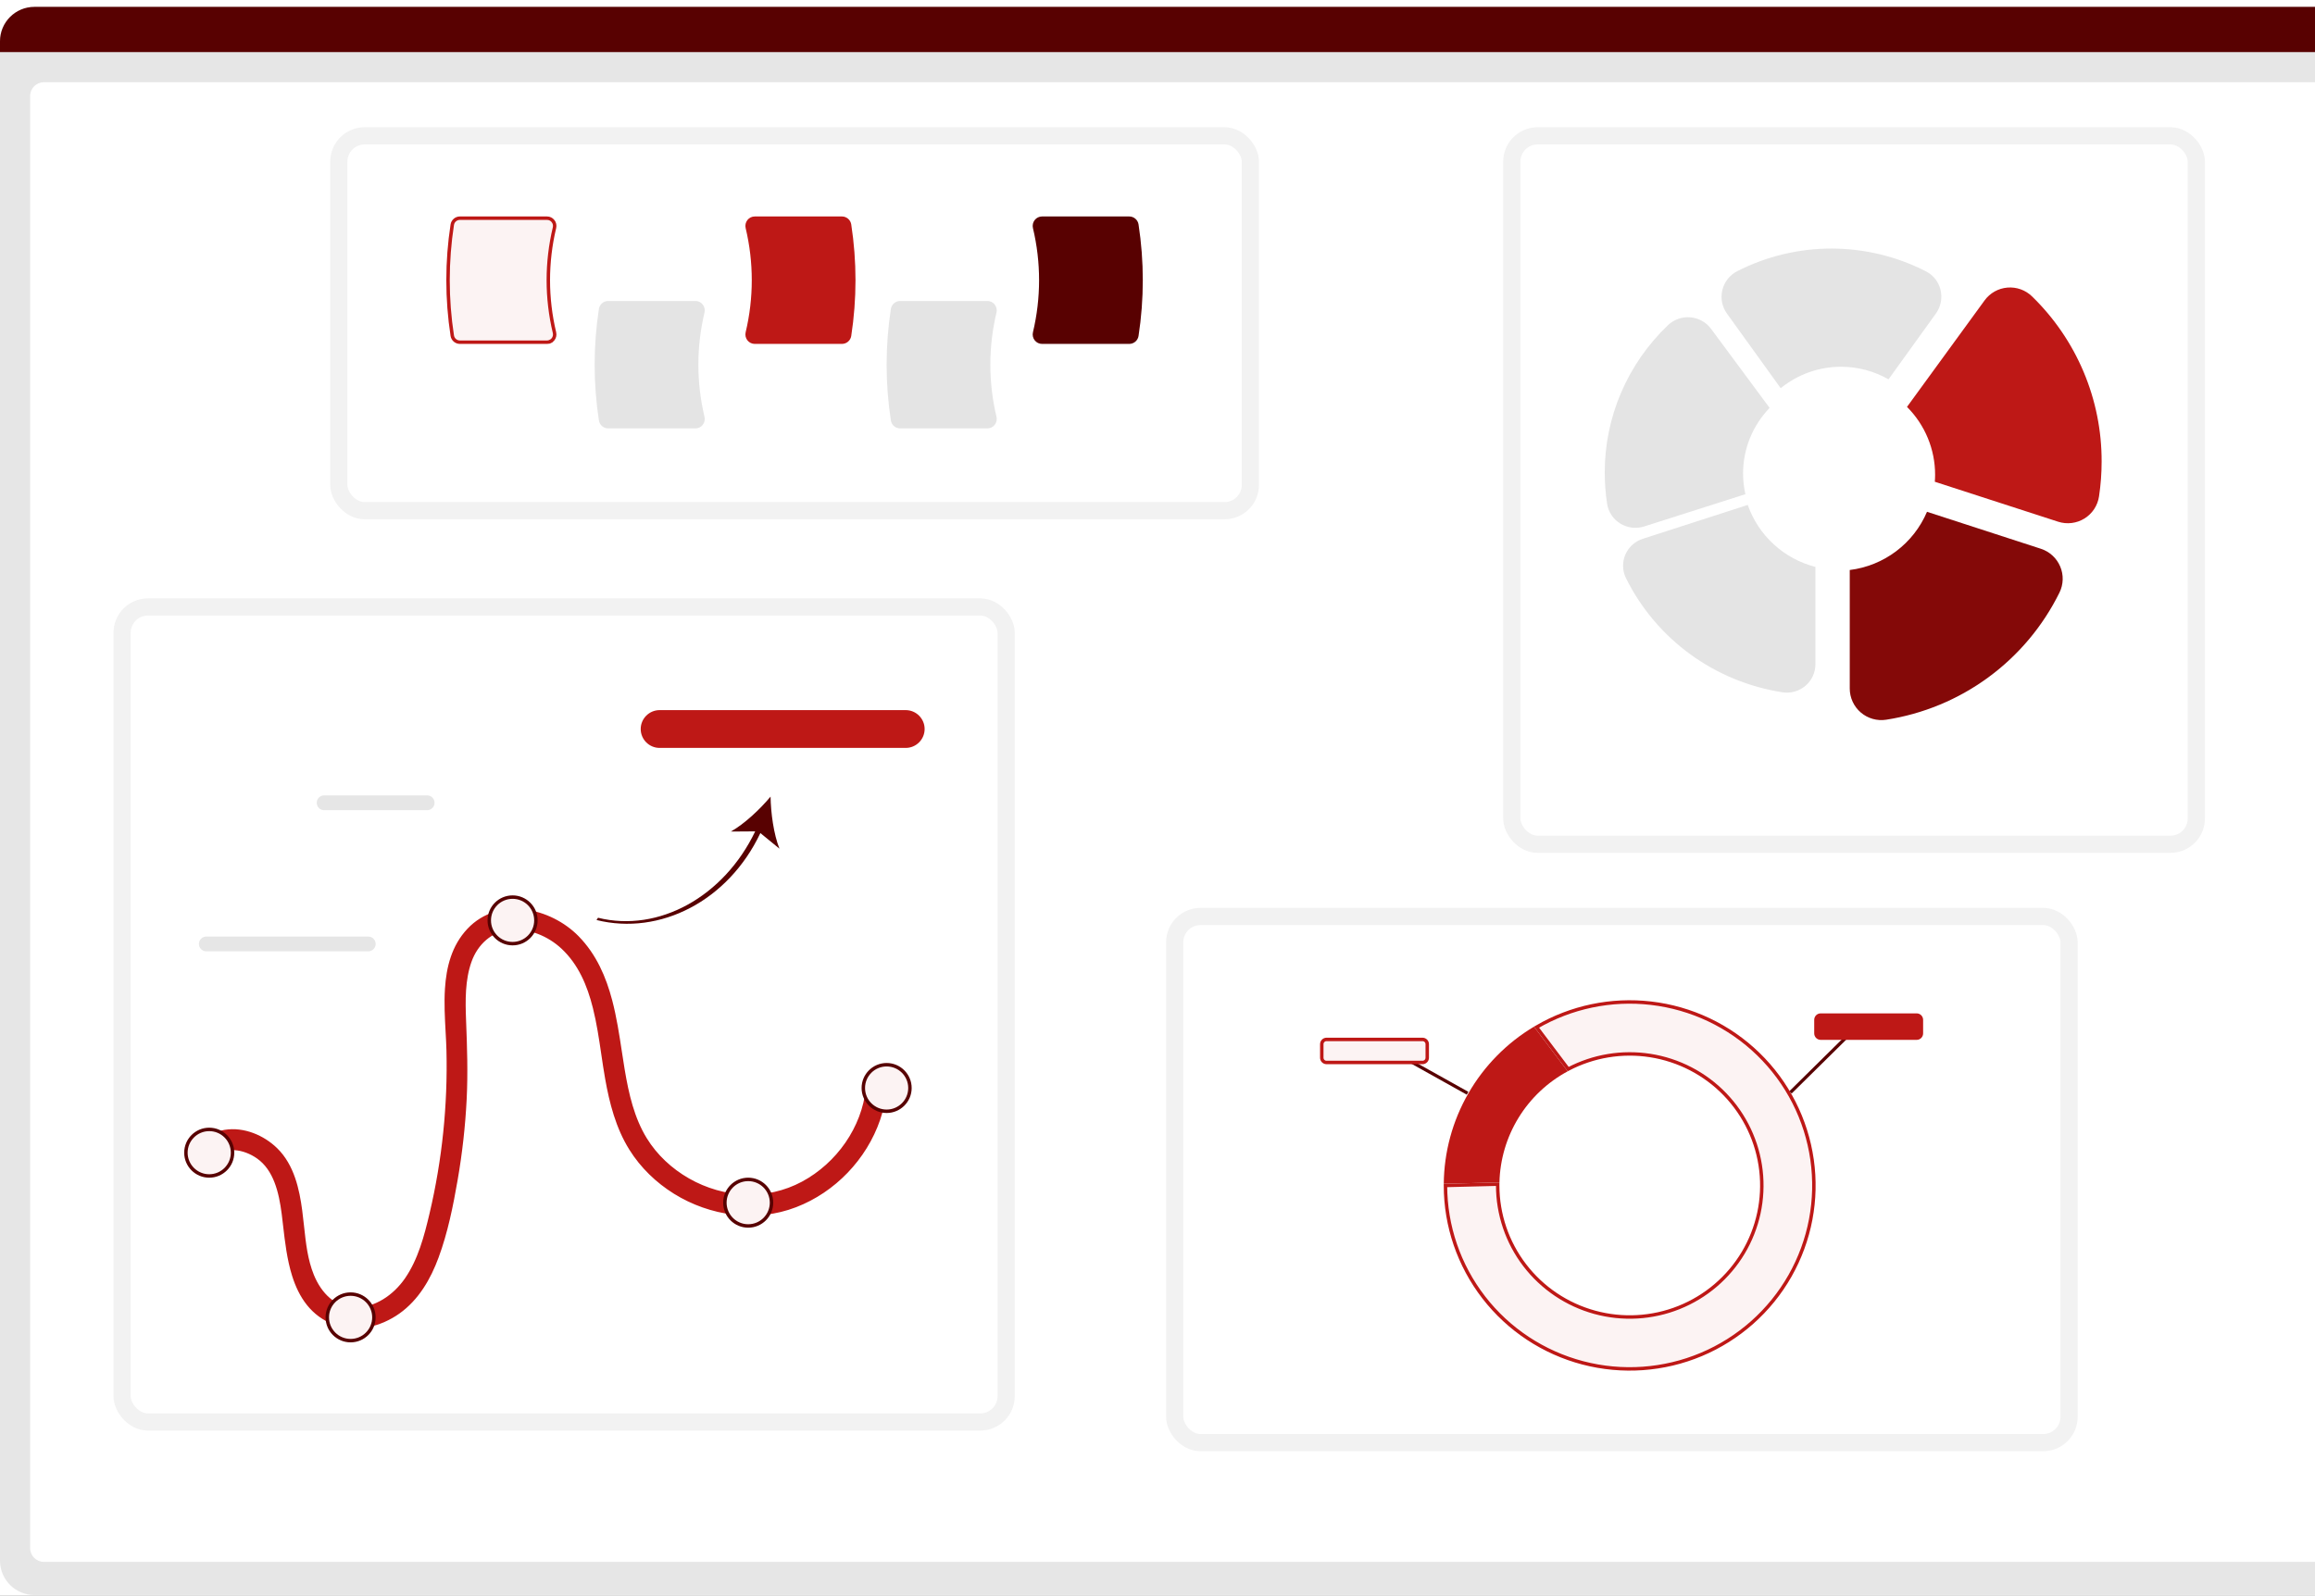 <svg width="673" height="464" viewBox="0 0 673 464" fill="none" xmlns="http://www.w3.org/2000/svg">
<rect x="0" y="0" width="673" height="464" fill="#808080" stroke="none"/>
<g clip-path="url(#clip0_1763_4148)">
<rect width="673" height="464" fill="white"/>
<path d="M740.124 2H10C4.477 2 0 6.477 0 12V453.817C0 459.34 4.477 463.817 10 463.817H740.124C745.647 463.817 750.124 459.34 750.124 453.817V12C750.124 6.477 745.646 2 740.124 2Z" fill="#E6E6E6"/>
<path d="M738.237 23.908H12.764C10.555 23.908 8.764 25.699 8.764 27.908V450.178C8.764 452.387 10.555 454.178 12.764 454.178H738.237C740.447 454.178 742.237 452.387 742.237 450.178V27.908C742.237 25.699 740.447 23.908 738.237 23.908Z" fill="white"/>
<path d="M0 12C0 6.477 4.477 2 10 2H741C746.523 2 751 6.477 751 12V15.145H0V12Z" fill="#580101"/>
<rect x="439.5" y="39.5" width="199" height="206" rx="7.5" fill="white"/>
<path d="M506.732 137.679C506.724 130.588 509.486 123.763 514.449 118.608L497.416 95.608C496.715 94.66 495.814 93.872 494.775 93.297C493.735 92.722 492.581 92.373 491.392 92.275C490.203 92.177 489.006 92.331 487.883 92.727C486.76 93.124 485.737 93.753 484.884 94.572C479.05 100.152 474.418 106.826 471.263 114.197C468.109 121.567 466.496 129.485 466.522 137.479C466.522 140.498 466.751 143.513 467.208 146.498C467.387 147.678 467.827 148.806 468.496 149.803C469.165 150.799 470.048 151.641 471.082 152.268C472.105 152.889 473.254 153.284 474.448 153.425C475.642 153.566 476.854 153.449 477.997 153.083L507.407 143.708C506.96 141.728 506.733 139.707 506.732 137.679Z" fill="#E4E4E4"/>
<path d="M508.093 146.826L477.581 156.676C476.452 157.039 475.414 157.638 474.539 158.434C473.663 159.23 472.97 160.204 472.506 161.289C472.042 162.374 471.819 163.546 471.851 164.724C471.882 165.903 472.169 167.061 472.691 168.12C477.036 176.878 483.441 184.468 491.364 190.245C499.287 196.023 508.495 199.818 518.207 201.311C519.39 201.492 520.598 201.416 521.749 201.089C522.899 200.762 523.965 200.192 524.873 199.417C525.78 198.645 526.508 197.686 527.007 196.608C527.505 195.53 527.763 194.357 527.763 193.17L527.763 164.856C523.244 163.692 519.084 161.436 515.653 158.291C512.221 155.146 509.625 151.208 508.093 146.826Z" fill="#E4E4E4"/>
<path d="M598.932 164.745C598.42 163.529 597.652 162.438 596.68 161.545C595.708 160.652 594.555 159.979 593.299 159.572L560.206 148.823C558.274 153.365 555.183 157.319 551.241 160.29C547.299 163.261 542.645 165.145 537.746 165.752L537.746 200.22C537.747 201.543 538.034 202.85 538.587 204.052C539.14 205.254 539.947 206.322 540.951 207.183C541.956 208.044 543.135 208.678 544.408 209.041C545.68 209.405 547.017 209.489 548.325 209.288C559.077 207.625 569.27 203.397 578.041 196.962C586.812 190.527 593.903 182.074 598.713 172.319C599.292 171.146 599.611 169.863 599.648 168.556C599.686 167.249 599.442 165.949 598.932 164.745Z" fill="#840908"/>
<path d="M590.746 86.197C589.807 85.28 588.68 84.575 587.443 84.131C586.207 83.688 584.888 83.515 583.579 83.625C582.269 83.735 580.998 84.126 579.853 84.769C578.708 85.413 577.716 86.296 576.944 87.357L554.389 118.322C556.983 120.917 559.041 123.996 560.442 127.383C561.844 130.77 562.563 134.4 562.559 138.065C562.559 138.746 562.526 139.42 562.478 140.09L598.331 151.709C599.598 152.117 600.94 152.245 602.262 152.083C603.585 151.921 604.855 151.474 605.987 150.772C607.118 150.07 608.082 149.131 608.812 148.019C609.542 146.908 610.02 145.651 610.213 144.336C610.716 140.993 610.969 137.618 610.969 134.238C610.997 125.287 609.221 116.422 605.747 108.17C602.273 99.917 597.172 92.445 590.746 86.197Z" fill="#BE1816"/>
<path d="M535.226 106.651C540.059 106.646 544.811 107.905 549.017 110.306L562.795 91.168C563.497 90.194 563.982 89.077 564.215 87.895C564.448 86.713 564.424 85.494 564.145 84.323C563.875 83.173 563.361 82.097 562.638 81.167C561.916 80.238 561.002 79.478 559.96 78.94C551.453 74.574 542.047 72.291 532.504 72.277C522.961 72.263 513.548 74.518 505.029 78.859C503.955 79.406 503.011 80.182 502.264 81.134C501.516 82.085 500.983 83.19 500.7 84.37C500.421 85.534 500.396 86.744 500.627 87.918C500.858 89.093 501.339 90.202 502.038 91.17L517.668 112.88C522.644 108.841 528.84 106.643 535.226 106.651Z" fill="#E4E4E4"/>
<rect x="439.5" y="39.5" width="199" height="206" rx="7.5" stroke="#F2F2F2" stroke-width="5"/>
<rect x="35.5" y="176.5" width="257" height="237" rx="7.5" fill="white"/>
<path d="M61.811 335.919C63.542 334.015 65.841 333.319 68.269 333.462C70.719 333.607 73.257 334.611 75.3 336.055C80.491 339.723 82.063 346.498 82.889 352.902C83.028 353.981 83.158 355.114 83.292 356.286C83.82 360.892 84.415 366.079 85.888 370.742C87.75 376.639 91.078 381.919 97.617 384.327C103.688 386.563 110.525 384.696 115.495 381.178C120.961 377.309 124.318 371.397 126.537 365.403C129.218 358.163 130.762 350.439 132.062 342.938C133.397 335.238 134.272 327.453 134.665 319.646C135.05 311.999 134.799 304.41 134.497 296.819C134.26 290.878 134.186 284.835 136.119 279.37C138.038 273.946 142.456 269.911 148.192 269.378C153.873 268.851 159.788 271.249 163.96 275.169C168.978 279.883 171.643 286.121 173.339 292.9C174.454 297.355 175.13 301.938 175.795 306.443C176.15 308.846 176.501 311.227 176.914 313.554C178.145 320.493 179.962 327.633 183.82 333.805C186.994 338.884 191.398 343.131 196.459 346.278C206.66 352.621 219.689 354.493 231.075 350.11C242.152 345.846 251.057 336.535 254.913 325.337C255.87 322.559 256.458 319.696 256.756 316.795C256.819 316.182 256.622 315.616 256.195 315.22C255.796 314.849 255.284 314.707 254.828 314.708C253.935 314.71 252.835 315.303 252.703 316.591C251.502 328.287 243.971 338.919 233.632 344.487C223.047 350.187 210.192 349.479 199.792 343.537C194.68 340.616 190.246 336.502 187.171 331.503C183.435 325.427 181.812 318.305 180.617 311.169C180.331 309.461 180.065 307.705 179.794 305.924C179.052 301.044 178.28 295.967 177.003 291.115C175.252 284.462 172.521 278.088 167.506 272.956C163.59 268.95 158.042 266.148 152.402 265.458C146.745 264.765 140.925 266.195 136.622 270.758C132.231 275.415 130.741 281.45 130.351 287.58C130.089 291.698 130.323 295.99 130.542 299.995C130.646 301.9 130.747 303.739 130.789 305.464C131.176 321.423 129.528 337.42 125.876 352.961C124.276 359.772 122.47 366.611 118.579 372.269C115.042 377.412 109.33 381.293 103.085 381.231C96.995 381.171 92.593 376.706 90.313 371.084C88.454 366.503 87.934 361.677 87.397 356.693C87.233 355.166 87.067 353.624 86.86 352.069C86.068 346.113 84.6 339.207 79.864 334.59C76.218 331.037 70.759 328.69 65.486 329.53C62.908 329.941 60.62 331.194 58.872 333.117C57.981 334.097 58.322 335.318 58.965 335.961C59.29 336.287 59.75 336.54 60.285 336.57C60.851 336.602 61.397 336.375 61.811 335.919Z" fill="#BE1816" stroke="#BE1816" stroke-width="2"/>
<path d="M107.058 276.638L59.983 276.638C58.796 276.638 57.83 275.674 57.83 274.488C57.83 273.303 58.796 272.339 59.983 272.339L107.058 272.339C108.245 272.339 109.21 273.303 109.21 274.488C109.21 275.674 108.245 276.638 107.058 276.638Z" fill="#E6E6E6"/>
<path d="M124.182 235.592L94.231 235.592C93.044 235.592 92.078 234.628 92.078 233.442C92.078 232.257 93.044 231.293 94.231 231.293L124.182 231.293C125.369 231.293 126.334 232.257 126.334 233.442C126.334 234.628 125.369 235.592 124.182 235.592Z" fill="#E6E6E6"/>
<path d="M67.604 335.19C67.604 338.928 64.57 341.959 60.827 341.959C57.083 341.959 54.049 338.928 54.049 335.19C54.049 331.453 57.083 328.422 60.827 328.422C64.57 328.422 67.604 331.453 67.604 335.19Z" fill="#FCF3F3" stroke="#580101"/>
<path d="M108.702 383.077C108.702 386.815 105.668 389.846 101.924 389.846C98.18 389.846 95.147 386.815 95.147 383.077C95.147 379.34 98.18 376.309 101.924 376.309C105.668 376.309 108.702 379.34 108.702 383.077Z" fill="#FCF3F3" stroke="#580101"/>
<path d="M155.794 267.636C155.794 271.373 152.76 274.404 149.016 274.404C145.272 274.404 142.238 271.373 142.238 267.636C142.238 263.898 145.272 260.867 149.016 260.867C152.76 260.867 155.794 263.898 155.794 267.636Z" fill="#FCF3F3" stroke="#580101"/>
<path d="M224.29 349.728C224.29 353.465 221.256 356.496 217.512 356.496C213.768 356.496 210.734 353.465 210.734 349.728C210.734 345.99 213.768 342.959 217.512 342.959C221.256 342.959 224.29 345.99 224.29 349.728Z" fill="#FCF3F3" stroke="#580101"/>
<path d="M264.532 316.378C264.532 320.115 261.498 323.146 257.754 323.146C254.01 323.146 250.977 320.115 250.977 316.378C250.977 312.64 254.01 309.609 257.754 309.609C261.498 309.609 264.532 312.64 264.532 316.378Z" fill="#FCF3F3" stroke="#580101"/>
<path d="M221.05 242.25L226.595 246.784C224.912 242.555 224.089 236.4 224.012 231.646C220.962 235.297 216.448 239.57 212.477 241.805L219.546 241.755C210.46 260.737 191.479 271.262 173.848 266.873L173.418 267.533C191.835 272.118 211.677 262.018 221.05 242.25Z" fill="#580101"/>
<path d="M191.764 206.495L263.298 206.495C266.332 206.495 268.801 208.96 268.801 211.991C268.801 215.021 266.332 217.486 263.298 217.486L191.764 217.486C188.73 217.486 186.262 215.021 186.262 211.991C186.262 208.96 188.73 206.495 191.764 206.495Z" fill="#BE1816"/>
<rect x="35.5" y="176.5" width="257" height="237" rx="7.5" stroke="#F2F2F2" stroke-width="5"/>
<rect x="98.5" y="39.5" width="265" height="109" rx="7.5" fill="white"/>
<path d="M202.157 124.576L176.805 124.576C176.158 124.575 175.531 124.343 175.038 123.923C174.545 123.502 174.216 122.92 174.111 122.28C172.458 111.521 172.458 100.572 174.111 89.814C174.216 89.174 174.545 88.591 175.038 88.171C175.531 87.75 176.158 87.519 176.805 87.518L202.157 87.518C202.568 87.516 202.973 87.609 203.343 87.788C203.713 87.968 204.037 88.229 204.29 88.553C204.549 88.881 204.73 89.264 204.819 89.673C204.908 90.082 204.903 90.506 204.804 90.913C202.432 100.862 202.432 111.231 204.803 121.181C204.903 121.587 204.908 122.011 204.819 122.42C204.73 122.829 204.549 123.212 204.29 123.541C204.037 123.864 203.713 124.126 203.343 124.305C202.973 124.485 202.568 124.577 202.157 124.576Z" fill="#E4E4E4"/>
<path d="M287.038 124.576L261.686 124.576C261.038 124.575 260.412 124.343 259.919 123.923C259.426 123.502 259.097 122.92 258.992 122.28C257.339 111.521 257.339 100.572 258.992 89.814C259.097 89.174 259.426 88.591 259.919 88.171C260.412 87.75 261.038 87.519 261.686 87.518L287.038 87.518C287.449 87.516 287.854 87.609 288.224 87.788C288.594 87.968 288.918 88.23 289.171 88.553C289.43 88.882 289.611 89.265 289.7 89.674C289.789 90.082 289.784 90.506 289.684 90.913C287.313 100.862 287.313 111.231 289.684 121.181C289.784 121.587 289.789 122.011 289.7 122.42C289.611 122.829 289.43 123.212 289.171 123.54C288.918 123.864 288.594 124.126 288.224 124.305C287.854 124.485 287.449 124.577 287.038 124.576Z" fill="#E4E4E4"/>
<path d="M159.037 99.504L159.036 99.504L133.685 99.504C133.156 99.503 132.644 99.314 132.241 98.97C131.839 98.627 131.57 98.152 131.484 97.629C129.839 86.922 129.839 76.027 131.484 65.32C131.57 64.797 131.839 64.322 132.241 63.979C132.644 63.636 133.156 63.446 133.685 63.445L159.036 63.445L159.037 63.445C159.372 63.444 159.702 63.52 160.003 63.666C160.305 63.812 160.569 64.025 160.775 64.289L160.776 64.29C160.989 64.559 161.137 64.873 161.209 65.207C161.282 65.542 161.278 65.889 161.197 66.222L161.196 66.225C158.806 76.25 158.806 86.699 161.196 96.725L161.197 96.727C161.278 97.06 161.282 97.407 161.209 97.742C161.137 98.076 160.989 98.39 160.777 98.659L160.775 98.66C160.569 98.924 160.305 99.137 160.004 99.283L160.222 99.733L160.003 99.283C159.702 99.429 159.372 99.505 159.037 99.504Z" fill="#FCF3F3" stroke="#BE1816"/>
<path d="M244.77 100.004L219.419 100.004C219.008 100.005 218.602 99.912 218.232 99.733C217.863 99.553 217.539 99.292 217.285 98.968C217.026 98.64 216.845 98.257 216.756 97.848C216.667 97.439 216.673 97.015 216.772 96.609C219.143 86.659 219.143 76.29 216.772 66.341C216.673 65.934 216.667 65.51 216.756 65.101C216.845 64.692 217.026 64.309 217.285 63.981C217.539 63.657 217.863 63.396 218.232 63.216C218.602 63.037 219.008 62.944 219.419 62.945L244.77 62.945C245.418 62.947 246.044 63.178 246.538 63.599C247.031 64.019 247.359 64.601 247.464 65.242C249.118 76 249.118 86.949 247.464 97.707C247.359 98.348 247.031 98.93 246.538 99.35C246.044 99.771 245.418 100.003 244.77 100.004Z" fill="#BE1816"/>
<path d="M328.292 100.004L302.94 100.004C302.529 100.005 302.124 99.912 301.754 99.733C301.384 99.553 301.06 99.292 300.807 98.968C300.548 98.64 300.367 98.257 300.278 97.848C300.189 97.439 300.194 97.015 300.294 96.609C302.665 86.659 302.665 76.29 300.293 66.341C300.194 65.934 300.189 65.51 300.278 65.101C300.367 64.692 300.548 64.309 300.807 63.981C301.06 63.657 301.384 63.396 301.754 63.216C302.124 63.037 302.529 62.944 302.94 62.945L328.292 62.945C328.939 62.947 329.566 63.178 330.059 63.599C330.552 64.019 330.881 64.601 330.986 65.242C332.639 76 332.639 86.949 330.986 97.707C330.881 98.348 330.552 98.93 330.059 99.35C329.566 99.771 328.939 100.002 328.292 100.004Z" fill="#580101"/>
<rect x="98.5" y="39.5" width="265" height="109" rx="7.5" stroke="#F2F2F2" stroke-width="5"/>
<rect x="341.5" y="266.5" width="260" height="153" rx="7.5" fill="white"/>
<path d="M435.4 344.345C435.399 344.473 435.398 344.6 435.398 344.728L435.398 344.728C435.399 353.104 438.16 361.248 443.255 367.91C448.351 374.571 455.5 379.382 463.605 381.604C471.709 383.826 480.322 383.336 488.121 380.21C495.919 377.084 502.473 371.494 506.775 364.299C511.077 357.103 512.89 348.699 511.935 340.377C510.979 332.056 507.309 324.277 501.488 318.234C495.666 312.192 488.015 308.221 479.71 306.93C471.546 305.66 463.193 307.049 455.89 310.884L446.689 298.686C456.723 292.826 468.405 290.377 479.969 291.72C491.717 293.084 502.681 298.284 511.151 306.508C519.62 314.733 525.118 325.518 526.787 337.183C528.456 348.847 526.203 360.734 520.378 370.988C514.554 381.242 505.485 389.288 494.588 393.868C483.691 398.449 471.578 399.306 460.14 396.307C448.702 393.309 438.582 386.622 431.36 377.291C424.138 367.96 420.22 356.51 420.217 344.728C420.217 344.725 420.217 344.723 420.217 344.72L435.4 344.345Z" fill="#FCF3F3" stroke="#BE1816"/>
<path d="M455.748 311.527L445.952 298.54C438.02 303.283 431.443 309.975 426.85 317.975C422.257 325.975 419.803 335.016 419.723 344.232L435.909 343.833C436.065 337.184 437.982 330.695 441.466 325.021C444.95 319.348 449.877 314.693 455.748 311.527Z" fill="#BE1816"/>
<path d="M520.197 317.308L520.859 317.975L540.026 299.058L539.363 298.392L520.197 317.308Z" fill="#580101"/>
<path d="M402.874 305.164L426.404 318.312L426.865 317.494L403.335 304.346L402.874 305.164Z" fill="#580101"/>
<path d="M557.204 302.381H529.288C528.792 302.38 528.316 302.182 527.965 301.83C527.614 301.478 527.417 301 527.416 300.502V296.556C527.417 296.058 527.614 295.581 527.965 295.228C528.316 294.876 528.792 294.678 529.288 294.678H557.204C557.7 294.678 558.176 294.876 558.527 295.228C558.878 295.581 559.075 296.058 559.076 296.556V300.502C559.075 301 558.878 301.478 558.527 301.83C558.176 302.182 557.7 302.38 557.204 302.381Z" fill="#BE1816"/>
<path d="M413.547 308.957H385.632C385.632 308.957 385.631 308.957 385.631 308.957C385.268 308.956 384.92 308.812 384.663 308.553C384.405 308.295 384.26 307.944 384.26 307.578V303.633C384.26 303.266 384.405 302.916 384.663 302.658C384.92 302.399 385.268 302.254 385.631 302.254H413.547C413.91 302.254 414.259 302.399 414.516 302.658C414.773 302.916 414.918 303.267 414.919 303.633V307.578C414.918 307.944 414.773 308.295 414.516 308.553C414.259 308.812 413.91 308.956 413.547 308.957C413.547 308.957 413.547 308.957 413.547 308.957Z" fill="#FCF3F3" stroke="#BE1816"/>
<rect x="341.5" y="266.5" width="260" height="153" rx="7.5" stroke="#F2F2F2" stroke-width="5"/>
</g>
<defs>
<clipPath id="clip0_1763_4148">
<rect width="673" height="464" fill="white"/>
</clipPath>
</defs>
</svg>
